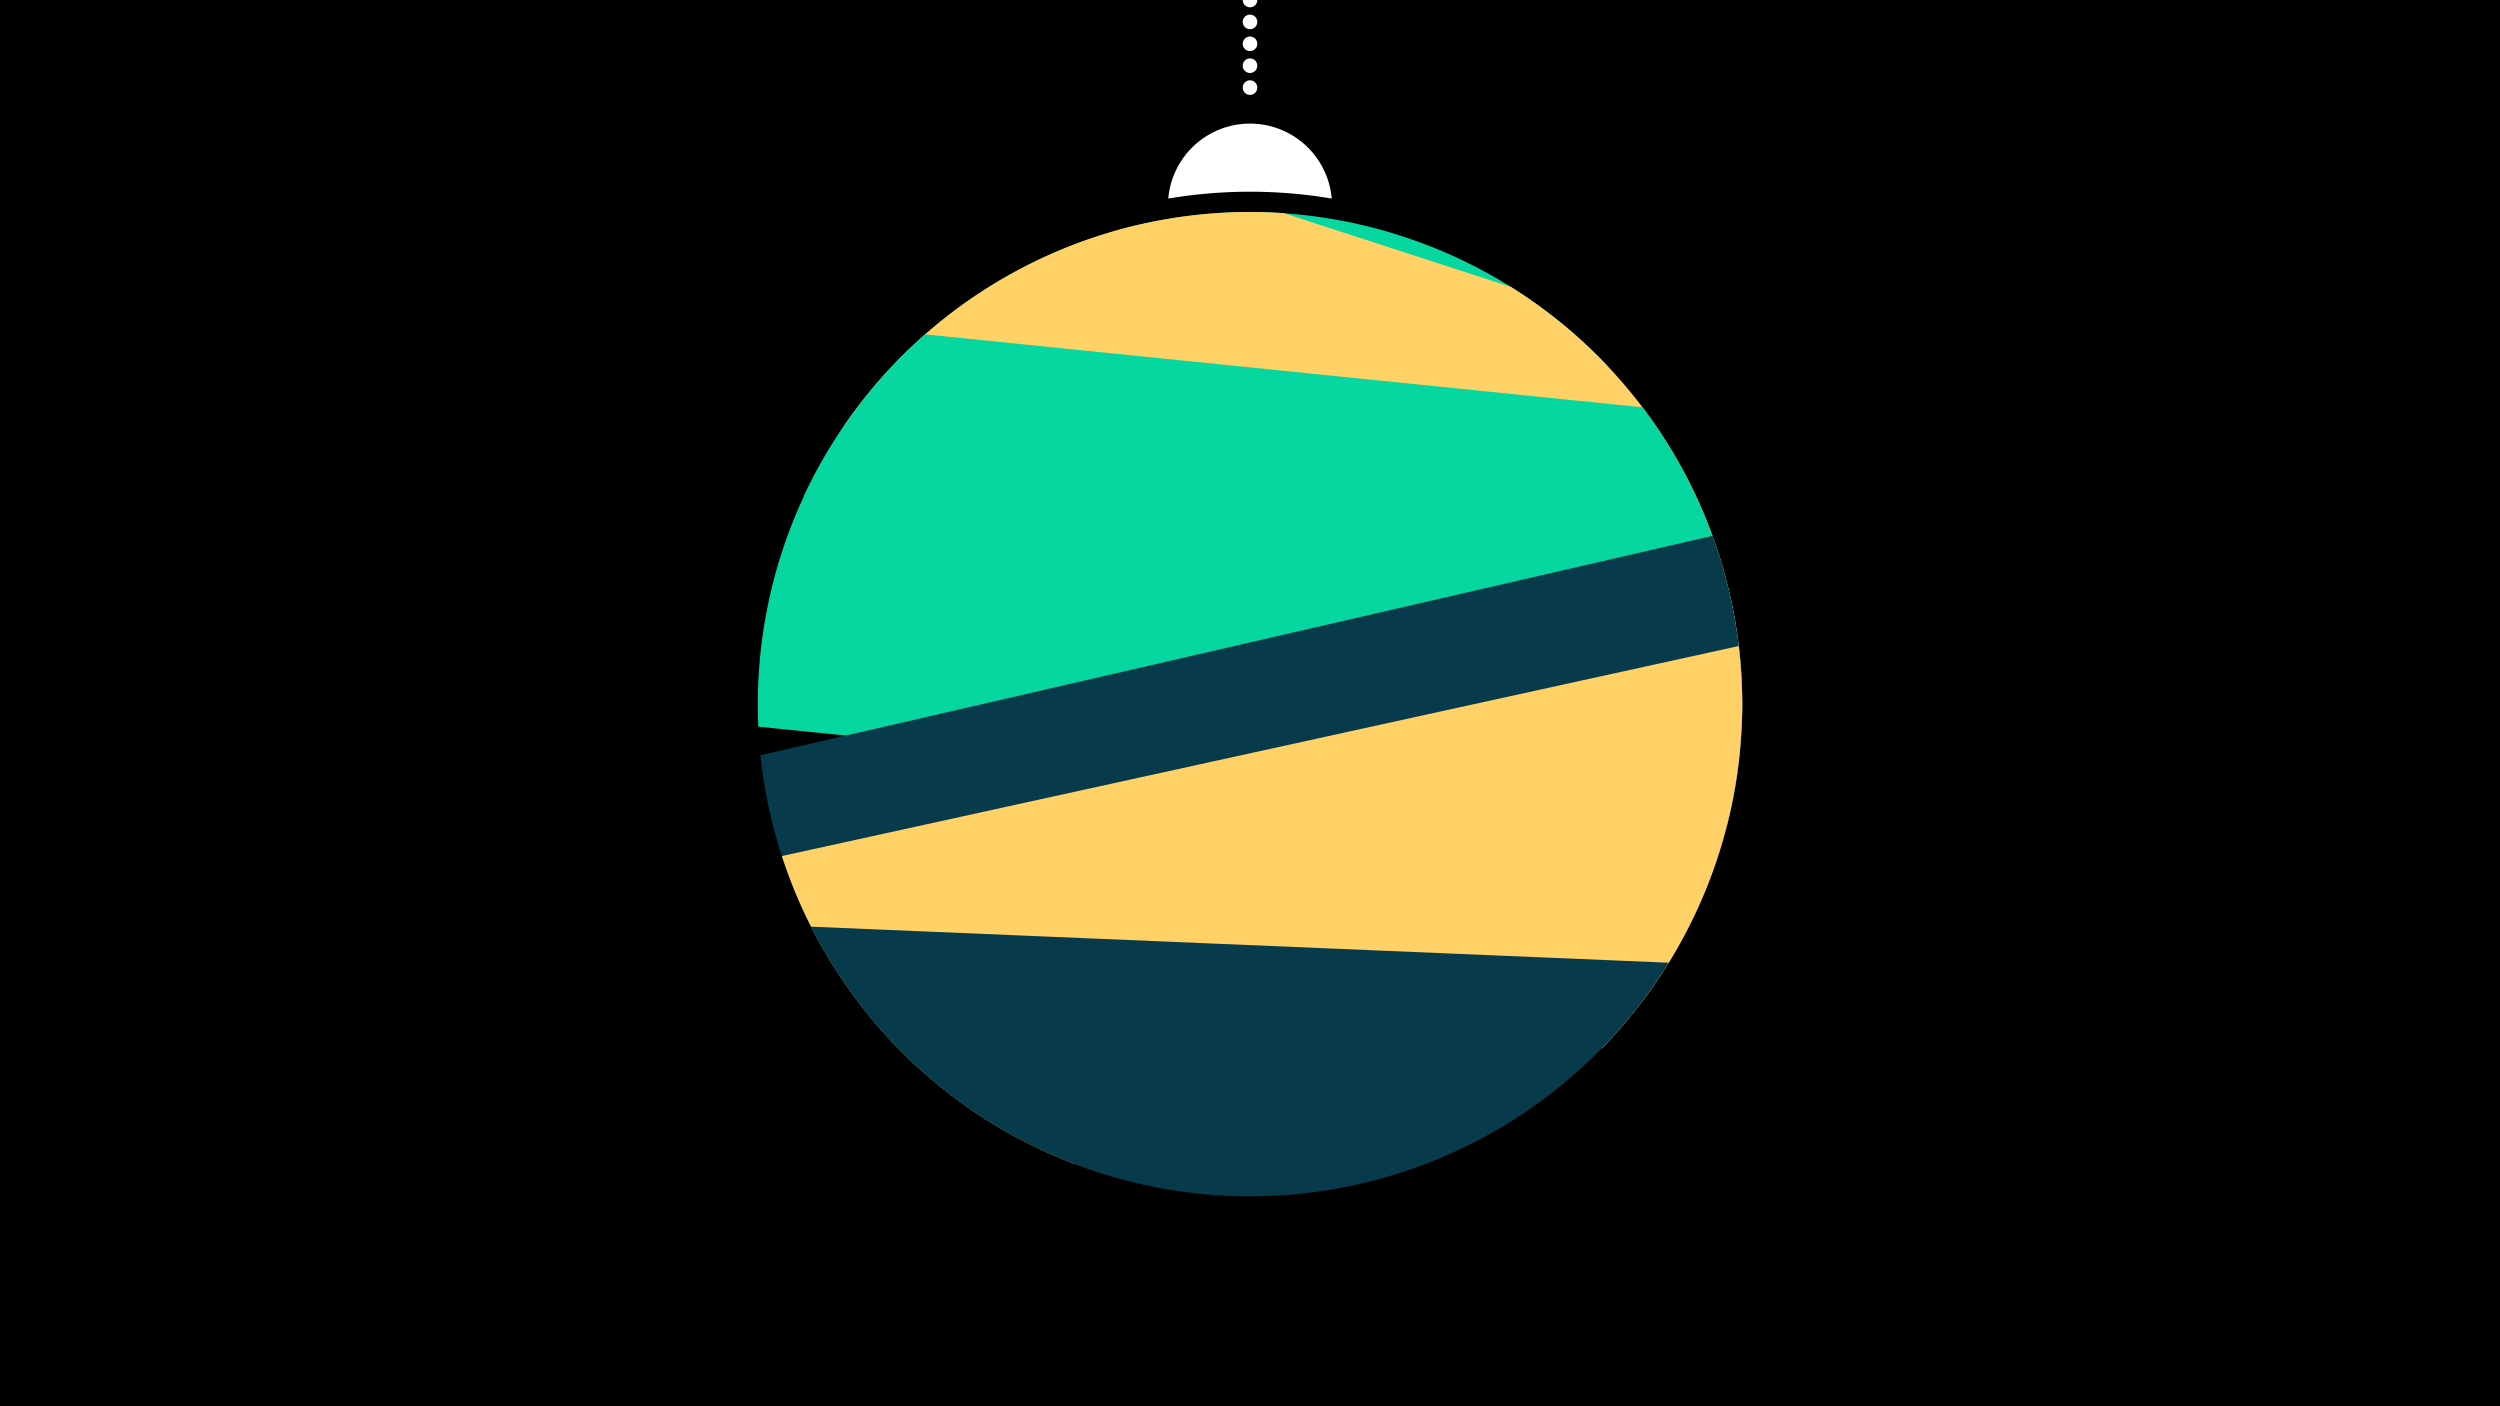 <svg width="1200" height="675" viewBox="-500 -500 1200 675" xmlns="http://www.w3.org/2000/svg"><path d="M-500-500h1200v675h-1200z" fill="#000"/><path d="M139.228,-404.694A 39.375 39.375 0 0 0 60.772 -404.694A 236 236 0 0 1 139.228 -404.694" fill="#fff"/><path d="M100,-500V-447.469" stroke="#fff" stroke-linecap="round" stroke-dasharray="0.01 10.5" stroke-width="7"/><path d="M-114.2-261.7l386.4-62a236.3 236.3 0 0 0-386.4 62" fill="#06d6a0" /><path d="M-95-295.4l431.2 139.8a236.3 236.3 0 0 0-111-206.7l0 0-109-35.4a236.3 236.3 0 0 0-211.2 102.3" fill="#ffd166" /><path d="M-136-151.2l465 47.3a236.3 236.3 0 0 0-40.6-200.6l0 0-344.3-35a236.3 236.3 0 0 0-80.1 188.3" fill="#06d6a0" /><path d="M-8 48.1l297-68.4a236.3 236.3 0 0 0 33-222.5l0 0-457 105.3a236.3 236.3 0 0 0 127 185.6" fill="#073b4c" /><path d="M15.8 58.7l253.2-55.6a236.3 236.3 0 0 0 65.6-193l0 0-459.3 100.8a236.3 236.3 0 0 0 140.5 147.8" fill="#ffd166" /><path d="M-110.8-55.2l411.8 17.3a236.3 236.3 0 0 1-411.8-17.3" fill="#073b4c" /></svg>